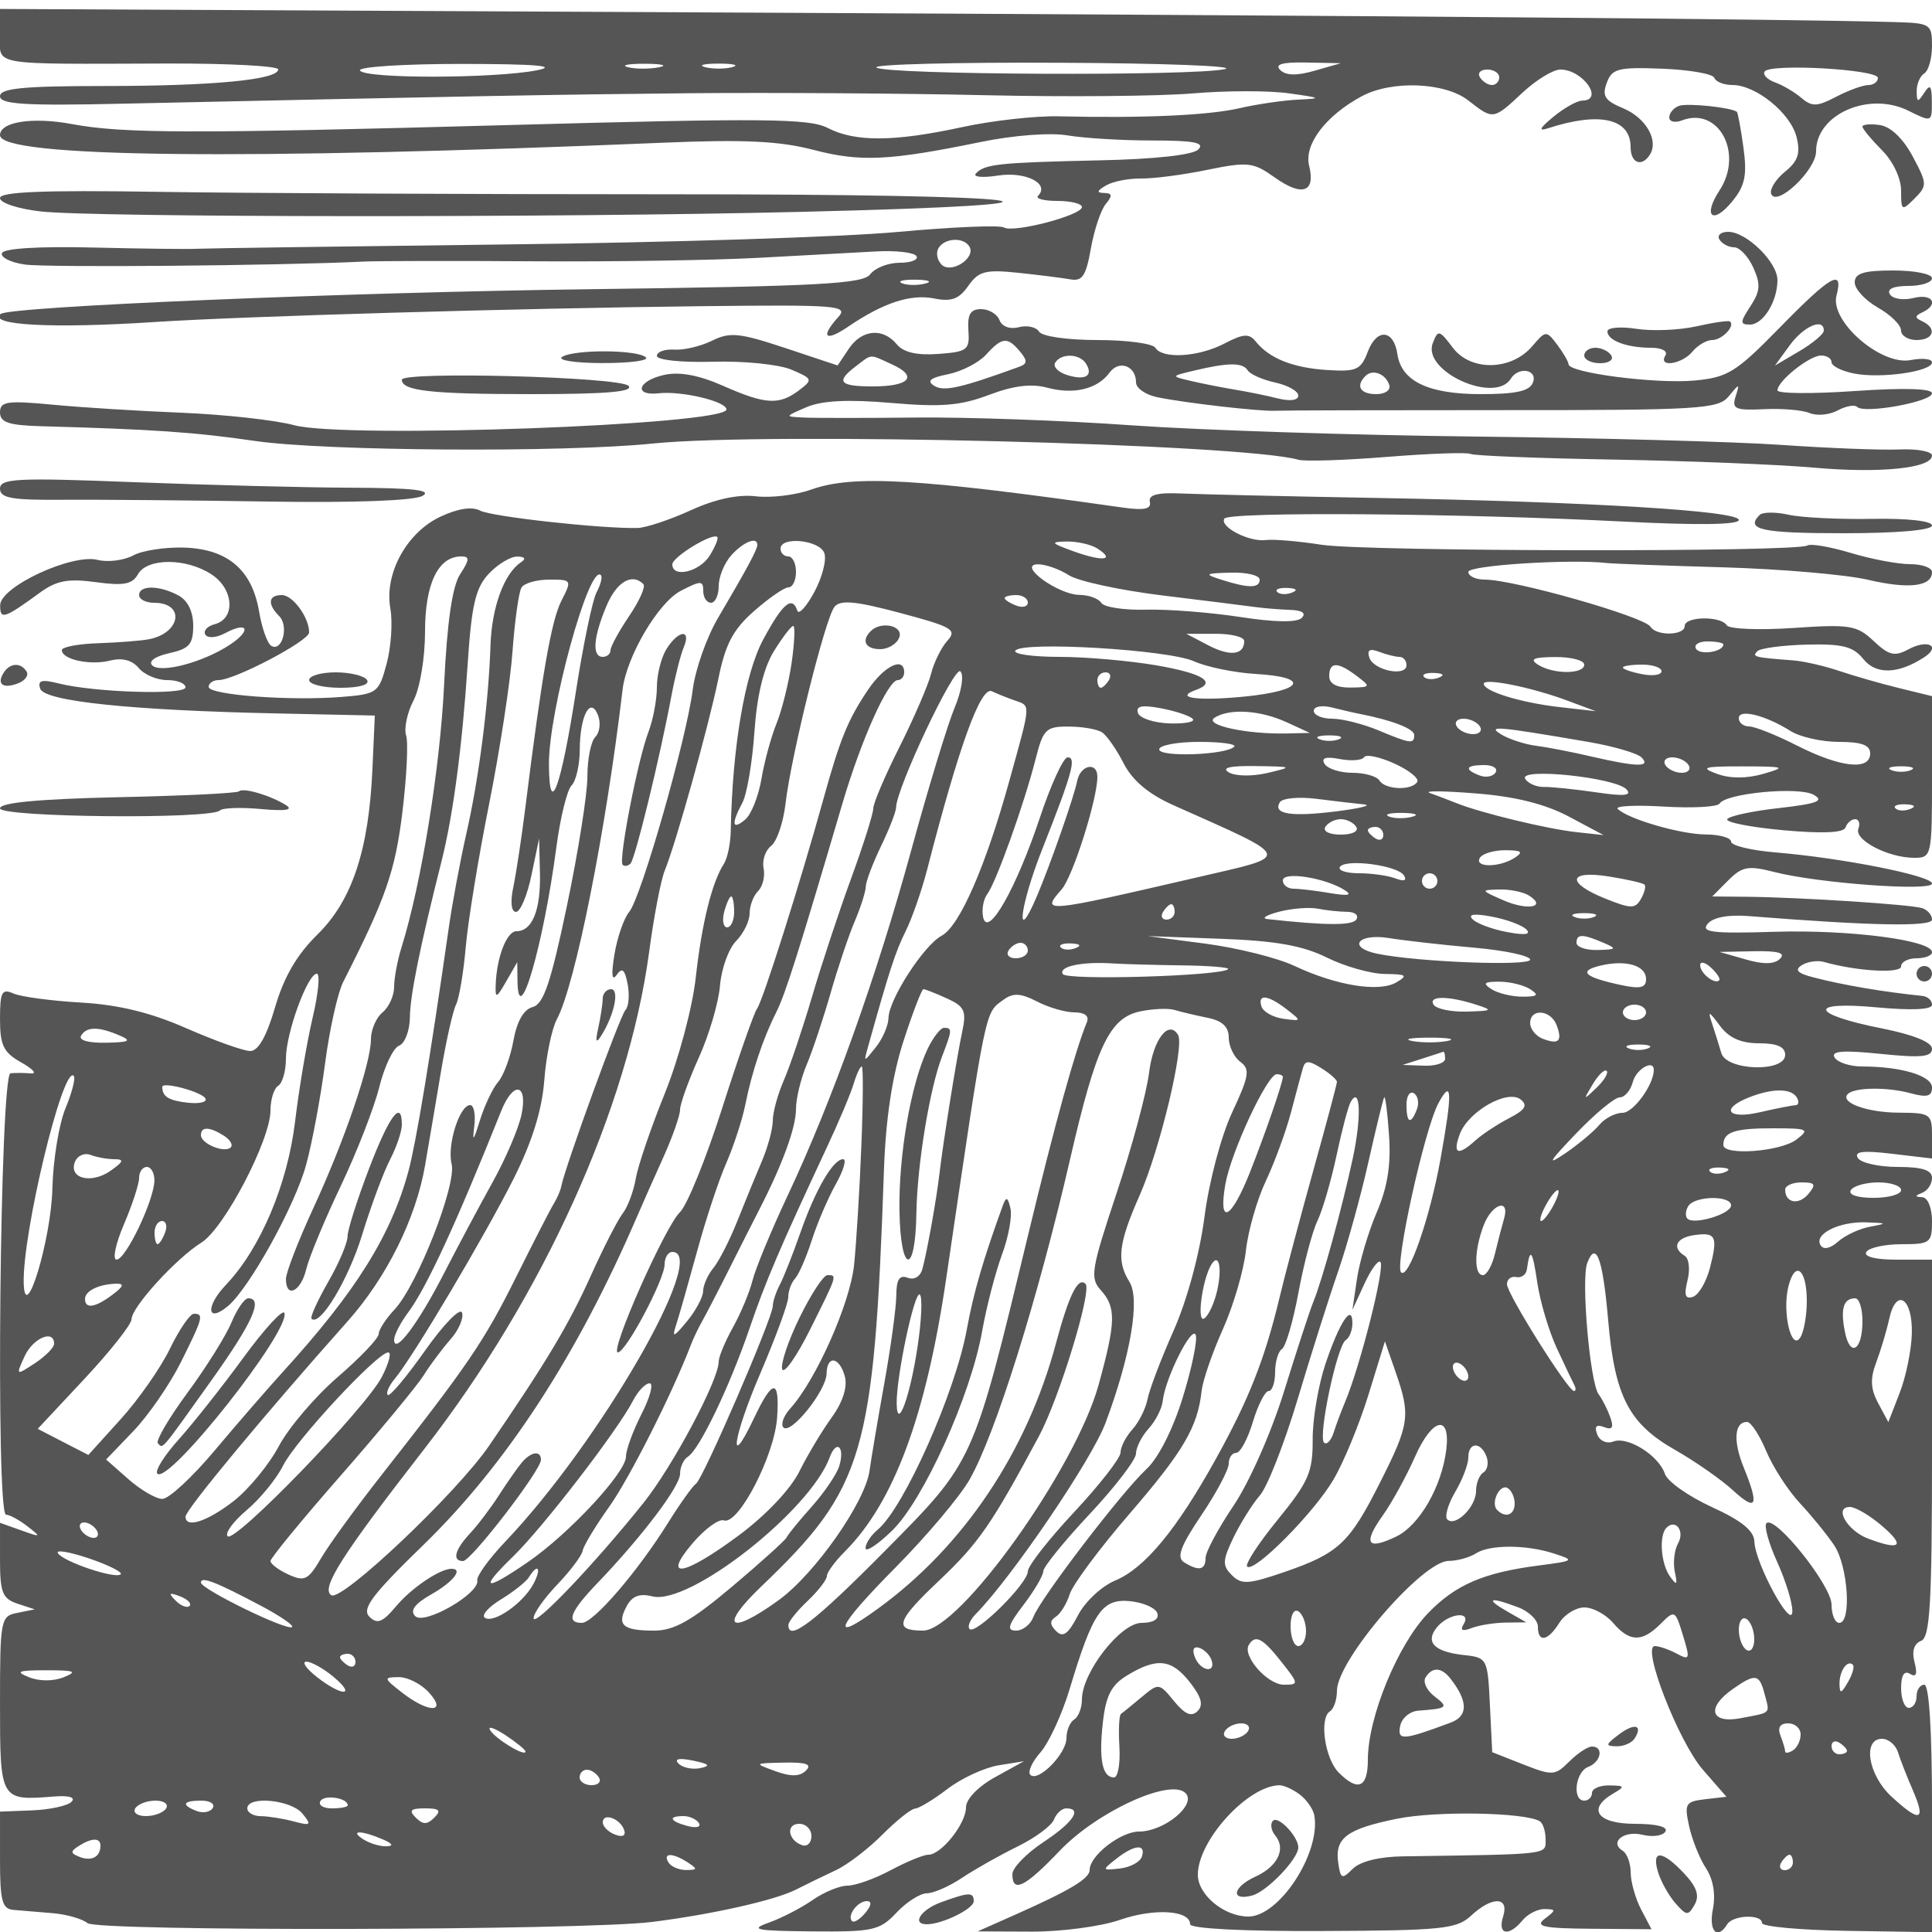<svg xmlns="http://www.w3.org/2000/svg" version="1.0" width="250" height="250" viewBox="0 0 250 250" preserveAspectRatio="xMidYMid meet">
<g transform="translate(0,250) scale(0.01,-0.01)" fill="#555555" stroke="none">
<path d="M0 24542 c0 -398 -158 -371 2175 -364 784 2 1425 -32 1425 -76 0 -134 -845 -215 -2254 -215 -1046 0 -1346 -30 -1346 -132 0 -105 322 -125 1575 -97 4478 98 5631 119 7375 136 1045 9 2755 -2 3800 -26 1045 -24 2251 -13 2680 23 429 37 991 38 1250 1 419 -58 432 -67 120 -81 -192 -9 -535 -59 -760 -111 -402 -93 -1244 -131 -2340 -105 -302 7 -865 -56 -1250 -140 -882 -191 -1384 -194 -1739 -11 -239 124 -824 129 -4120 38 -4109 -113 -4999 -111 -5663 13 -507 94 -928 29 -928 -144 0 -290 3137 -326 8600 -97 1027 43 1487 21 1925 -93 609 -159 977 -142 2163 101 426 88 901 124 1125 86 213 -36 707 -66 1098 -66 540 0 683 -28 595 -116 -71 -72 -563 -126 -1286 -141 -1298 -29 -1479 -48 -1592 -170 -43 -46 88 -58 291 -26 355 54 670 -107 513 -263 -36 -36 77 -66 251 -66 175 0 317 -36 317 -79 0 -107 -889 -340 -1011 -264 -53 32 -668 6 -1368 -58 -699 -65 -2981 -138 -5071 -162 -2090 -25 -3890 -50 -4000 -56 -110 -7 -716 1 -1346 16 -704 17 -1159 -11 -1179 -73 -19 -55 115 -121 296 -147 280 -41 3296 -15 4379 38 193 9 1183 11 2200 4 1018 -7 2323 13 2900 44 578 31 1265 69 1528 83 262 15 501 -12 531 -60 29 -47 -69 -86 -217 -86 -149 0 -320 -67 -381 -149 -93 -125 -666 -155 -3611 -193 -3147 -40 -7534 -224 -7642 -321 -163 -146 673 -190 1992 -104 1141 75 4707 178 7072 205 1770 20 1911 9 1775 -141 -236 -261 -170 -326 128 -124 456 310 808 425 1112 365 223 -45 322 -9 442 162 133 190 221 214 638 171 265 -28 571 -66 678 -85 160 -30 208 41 271 400 43 239 129 498 193 575 89 107 84 140 -22 142 -100 2 -94 28 24 97 88 52 291 92 450 90 159 -3 546 47 860 112 529 108 595 100 875 -99 354 -252 530 -191 444 153 -69 273 215 648 680 898 388 210 1078 182 1380 -54 323 -253 323 -253 700 100 177 165 397 300 491 300 290 0 571 -397 284 -402 -69 -1 -237 -96 -375 -210 -180 -149 -199 -190 -66 -147 668 217 1066 125 1066 -245 0 -208 146 -264 251 -95 114 185 -55 476 -348 598 -236 98 -275 158 -212 328 68 186 147 206 718 184 353 -14 656 -67 674 -118 19 -51 124 -93 235 -93 303 0 751 -363 829 -672 53 -212 20 -313 -148 -449 -119 -97 -200 -225 -181 -284 63 -187 582 302 582 547 0 479 684 780 1195 525 302 -150 305 -149 303 116 -1 209 -22 234 -98 117 -84 -129 -97 -127 -98 19 -1 93 43 197 98 231 55 34 100 194 100 356 0 282 -19 295 -475 308 -1359 39 -6648 83 -15100 124 l-9425 46 0 -342z m6950 -451 c-545 -108 -2225 -112 -2292 -4 -30 48 564 86 1319 86 956 -1 1251 -26 973 -82z m1574 38 c-125 -24 -305 -23 -400 2 -96 25 6 45 226 44 220 -1 298 -22 174 -46z m951 2 c-96 -25 -254 -25 -350 0 -96 25 -17 46 175 46 193 0 271 -21 175 -46z m6375 -25 c-394 -93 -4415 -75 -4510 21 -40 40 1025 68 2368 61 1343 -6 2307 -43 2142 -82z m1161 -21 c-230 -67 -372 -64 -445 9 -75 75 25 103 339 97 l445 -9 -339 -97z m7289 -93 c0 -51 -56 -92 -125 -93 -69 0 -256 -68 -415 -151 -246 -129 -314 -131 -450 -15 -88 75 -242 166 -341 201 -100 36 -161 99 -135 140 66 108 1466 29 1466 -82z m-4900 8 c0 -55 -42 -100 -94 -100 -52 0 -122 45 -156 100 -34 55 8 100 94 100 86 0 156 -45 156 -100z m-6857 -2189 c91 -147 -234 -360 -359 -235 -58 58 -76 155 -39 215 81 131 322 143 398 20z m-570 -480 c-97 -26 -232 -24 -300 3 -68 28 12 49 177 47 165 -3 220 -25 123 -50z"/>
<path d="M21725 23630 c-69 -26 -125 -93 -125 -149 0 -56 74 -74 164 -39 475 182 801 -425 487 -905 -223 -340 -87 -453 168 -138 162 199 190 336 141 692 -34 244 -72 452 -85 462 -77 58 -644 116 -750 77z"/>
<path d="M24100 23362 c0 -29 113 -165 250 -303 146 -146 250 -365 250 -526 0 -262 9 -267 174 -102 166 166 165 193 -25 547 -123 230 -285 384 -424 404 -124 18 -225 8 -225 -20z"/>
<path d="M0 22437 c0 -63 235 -140 525 -173 695 -78 6682 -82 9815 -6 4176 100 3224 229 -1690 228 -2530 0 -5511 14 -6625 32 -1463 23 -2025 0 -2025 -81z"/>
<path d="M22250 21900 c34 -55 119 -100 190 -100 70 0 182 -118 247 -262 98 -215 91 -306 -36 -500 -136 -208 -137 -238 -7 -238 171 0 356 299 356 576 0 232 -400 624 -637 624 -96 0 -147 -45 -113 -100z"/>
<path d="M24000 21345 c0 -85 135 -231 299 -325 165 -93 300 -226 300 -295 1 -69 91 -125 201 -125 222 0 269 151 75 242 -100 46 -100 70 0 116 221 104 133 248 -114 186 -132 -33 -269 -12 -306 48 -42 68 45 108 239 108 168 0 306 45 306 100 0 55 -225 100 -500 100 -384 0 -500 -36 -500 -155z"/>
<path d="M23027 20758 c-564 -576 -670 -642 -1100 -682 -499 -46 -1625 99 -1630 210 -2 35 -68 149 -147 254 -141 185 -148 185 -322 -19 -270 -318 -796 -329 -1028 -21 -176 233 -192 237 -260 59 -140 -363 805 -791 1010 -459 100 162 351 118 286 -50 -42 -111 -218 -150 -674 -150 -681 0 -1028 167 -1080 518 -47 319 -266 338 -382 33 -90 -238 -146 -263 -525 -239 -446 28 -750 150 -926 369 -85 106 -159 102 -402 -25 -337 -176 -805 -205 -897 -56 -34 55 -371 100 -750 100 -388 0 -718 47 -755 109 -37 60 -155 85 -262 57 -115 -30 -218 8 -250 92 -30 78 -137 142 -238 142 -137 0 -178 -68 -164 -275 18 -254 -12 -277 -390 -305 -276 -20 -450 20 -537 125 -181 219 -455 192 -622 -60 l-143 -214 -679 226 c-591 196 -715 209 -945 95 -146 -72 -366 -125 -490 -116 -124 8 -225 -29 -225 -81 0 -54 315 -87 725 -76 399 12 855 -34 1015 -102 277 -118 281 -129 100 -267 -258 -195 -435 -185 -982 57 -315 139 -564 186 -763 142 -344 -76 -402 -275 -70 -238 297 33 875 -105 875 -209 0 -202 -4931 -382 -5594 -204 -244 66 -896 138 -1450 161 -553 22 -1310 69 -1681 105 -584 55 -675 41 -675 -100 0 -129 111 -167 525 -179 1446 -40 1995 -77 2775 -191 907 -132 3989 -152 5150 -33 1475 151 7637 -4 8350 -210 83 -24 600 -7 1150 37 550 44 1035 61 1079 38 43 -23 876 -56 1850 -73 974 -17 2139 -64 2590 -104 855 -77 1531 -8 1531 156 0 54 -191 89 -425 79 -234 -10 -920 17 -1525 59 -605 42 -2382 90 -3950 108 -1567 17 -3570 83 -4450 145 -880 63 -2140 108 -2800 101 -660 -7 -1312 -7 -1450 0 -249 12 -249 12 38 135 199 85 537 102 1095 54 648 -56 898 -35 1264 104 317 120 549 149 755 93 345 -92 650 -18 807 197 123 167 341 85 341 -128 0 -75 124 -161 275 -192 364 -75 1336 -186 1525 -175 83 5 1404 8 2936 8 2556 -1 2798 14 2933 178 141 172 145 171 89 -4 -50 -159 -3 -179 367 -162 234 12 500 -11 592 -50 92 -39 255 -24 362 34 107 57 221 78 253 45 93 -92 968 67 968 177 0 62 -364 73 -1000 29 -550 -38 -1000 -34 -1000 9 0 120 415 451 565 451 74 0 135 -39 135 -87 0 -49 130 -114 290 -146 346 -69 1010 25 1010 144 0 46 -124 59 -275 30 -383 -76 -1048 501 -961 834 94 358 -71 265 -737 -417z m573 -36 c0 -44 -142 -163 -316 -266 l-316 -186 191 262 c181 248 441 360 441 190z m-10401 -271 c99 -119 96 -159 -13 -198 -756 -275 -972 -323 -1096 -246 -103 64 -55 104 180 151 176 36 397 150 490 253 206 228 278 234 439 40z m-1657 -166 c342 -155 229 -285 -248 -285 -433 0 -484 60 -219 261 215 163 168 161 467 24z m2512 8 c97 -157 -11 -220 -248 -145 -115 37 -183 108 -152 159 78 126 319 118 400 -14z m2091 -85 c32 -51 192 -122 356 -158 165 -36 299 -112 299 -169 0 -61 -106 -76 -262 -37 -144 36 -402 89 -575 117 -172 29 -425 79 -563 112 -249 59 -249 60 50 131 442 106 631 107 695 4z m1832 -189 c22 -67 -52 -119 -169 -119 -207 0 -270 105 -139 235 92 93 259 30 308 -116z"/>
<path d="M21950 20777 c-220 -49 -569 -64 -775 -32 -206 32 -375 17 -375 -33 0 -118 251 -212 564 -212 140 0 221 -44 186 -100 -99 -160 213 -115 350 50 68 83 184 150 256 150 127 0 302 184 229 240 -19 15 -215 -13 -435 -63z"/>
<path d="M7274 20382 c-68 -43 165 -80 518 -80 353 -1 608 32 566 73 -100 101 -928 106 -1084 7z"/>
<path d="M20500 20400 c0 -55 93 -100 206 -100 113 0 178 45 144 100 -34 55 -127 100 -206 100 -79 0 -144 -45 -144 -100z"/>
<path d="M5200 20086 c0 -144 381 -186 1678 -186 973 0 1331 31 1254 108 -115 115 -2932 190 -2932 78z"/>
<path d="M0 18677 c0 -123 152 -150 825 -144 454 3 1643 -7 2642 -23 1107 -18 1888 11 1999 73 133 74 -115 103 -917 106 -604 2 -1875 35 -2824 72 -1504 59 -1725 48 -1725 -84z"/>
<path d="M10493 18664 c-196 -71 -518 -109 -714 -86 -231 27 -527 -37 -843 -182 -267 -122 -576 -225 -686 -228 -467 -11 -1889 146 -2038 225 -104 55 -287 27 -512 -78 -439 -207 -729 -738 -649 -1189 32 -177 10 -499 -48 -715 -101 -377 -123 -392 -579 -429 -674 -54 -1724 25 -1724 130 0 48 59 88 130 88 206 0 1170 507 1170 616 0 195 -211 484 -354 484 -175 0 -189 -117 -33 -273 129 -129 37 -470 -104 -383 -50 31 -121 232 -157 446 -91 534 -403 803 -960 824 -246 9 -547 -36 -668 -101 -121 -65 -328 -91 -460 -58 -333 84 -1259 -346 -1262 -586 -2 -193 49 -177 517 164 213 155 363 183 721 134 360 -49 472 -28 545 102 119 213 625 213 951 -1 290 -189 315 -573 43 -645 -97 -25 -152 -86 -122 -135 31 -50 144 -41 258 20 298 159 343 35 56 -153 -346 -227 -894 -372 -1002 -264 -52 52 40 117 221 157 259 57 310 115 310 356 0 183 -71 327 -193 392 -246 132 -507 134 -507 4 0 -55 87 -100 194 -100 404 0 348 -391 -68 -472 -97 -19 -390 -42 -651 -51 -261 -8 -475 -49 -475 -89 0 -122 365 -201 624 -136 157 40 286 6 371 -96 71 -86 236 -156 367 -156 131 0 238 -42 238 -94 0 -102 -1173 -67 -1639 50 -222 56 -277 41 -241 -67 54 -164 1180 -281 3080 -321 l1250 -27 -31 -695 c-47 -1050 -264 -1700 -713 -2140 -265 -260 -433 -549 -547 -941 -109 -374 -217 -565 -320 -565 -86 0 -456 132 -824 293 -466 205 -880 306 -1367 334 -384 22 -777 75 -873 117 -151 67 -175 21 -175 -330 0 -341 45 -433 275 -562 151 -85 208 -149 125 -142 -82 8 -201 8 -264 2 -136 -14 -194 -5712 -58 -5712 46 0 171 -68 278 -151 182 -141 176 -144 -81 -52 l-275 98 0 -486 c0 -415 33 -496 225 -560 l225 -74 -225 -45 c-217 -42 -225 -82 -225 -1175 0 -1252 3 -1257 693 -1202 202 16 290 -10 231 -69 -51 -51 -280 -101 -509 -110 l-415 -16 0 -629 c0 -527 28 -631 175 -643 96 -8 323 -27 504 -42 182 -15 385 -73 453 -129 131 -109 6411 -96 7304 15 768 96 1592 280 1864 419 138 70 371 183 518 252 148 69 418 276 600 459 183 184 373 335 423 337 49 2 239 116 420 255 181 138 478 275 659 305 l330 53 -375 -207 c-220 -122 -375 -283 -375 -390 0 -211 -320 -613 -487 -613 -63 0 -282 -90 -487 -200 -205 -110 -457 -200 -559 -200 -102 0 -306 -84 -452 -186 -146 -102 -400 -233 -565 -292 -256 -91 -175 -107 558 -114 790 -7 875 12 1092 242 129 138 306 250 392 251 87 0 293 90 458 201 165 110 487 292 716 404 229 112 441 269 472 349 31 80 102 145 159 145 213 0 90 -182 -297 -438 -220 -146 -400 -332 -400 -413 0 -250 162 -170 611 301 484 508 1436 945 1630 747 146 -149 -276 -497 -602 -497 -238 0 -639 -312 -639 -496 0 -112 -248 -261 -950 -574 l-500 -222 700 -3 c385 -1 900 67 1144 153 442 153 906 124 906 -57 0 -57 690 -93 1715 -88 1541 6 1735 26 1919 197 274 256 499 250 416 -10 -75 -235 72 -265 250 -50 68 83 198 149 287 147 150 -3 150 -13 2 -126 -132 -100 -20 -124 610 -129 l771 -6 -135 257 c-73 141 -134 356 -134 476 -1 121 -47 247 -103 282 -179 111 16 267 257 207 128 -32 261 -14 295 42 38 61 -115 100 -394 100 -487 0 -624 192 -281 392 156 91 151 102 -50 105 -124 2 -225 -42 -225 -97 0 -55 -45 -100 -100 -100 -159 0 -116 372 50 436 168 64 205 264 50 264 -55 0 -187 -87 -294 -194 -184 -184 -216 -186 -596 -37 l-401 158 -30 611 c-28 598 -36 613 -329 645 -393 42 -515 168 -354 363 150 180 452 213 343 37 -49 -80 -16 -96 103 -50 96 37 294 69 441 71 l267 3 -250 143 c-292 167 -223 192 143 52 142 -53 257 -166 257 -250 0 -212 128 -190 277 48 68 110 215 200 325 200 110 0 277 -90 371 -200 214 -249 374 -253 614 -13 183 183 190 180 290 -148 95 -309 89 -328 -80 -237 -101 54 -229 98 -284 98 -175 0 306 -1236 622 -1600 l305 -350 -277 -32 c-254 -30 -270 -58 -206 -349 38 -174 136 -419 218 -544 94 -143 127 -339 90 -526 -58 -287 56 -408 185 -199 75 121 450 134 450 16 0 -46 495 -91 1100 -101 l1100 -17 0 1601 c0 1001 -37 1601 -100 1601 -55 0 -100 -67 -100 -150 0 -82 -45 -150 -100 -150 -55 0 -100 115 -100 256 0 168 40 231 116 184 80 -49 97 -2 58 150 -38 143 -7 242 84 277 117 45 142 477 142 2494 l0 2439 -456 0 c-278 0 -432 39 -394 100 34 55 239 100 456 100 371 0 394 17 394 300 0 169 -55 303 -125 308 -100 6 -100 18 0 58 69 28 125 114 125 192 0 101 -128 142 -444 142 -244 0 -476 52 -516 116 -52 85 67 99 444 54 l516 -61 0 296 c0 280 -21 295 -425 297 -415 1 -774 132 -664 242 87 87 512 92 814 9 210 -57 275 -40 275 74 0 153 -398 273 -907 273 -154 0 -313 52 -353 115 -52 86 103 98 595 48 524 -54 665 -40 665 66 0 85 -237 181 -651 264 -926 184 -967 356 -65 272 458 -42 716 -30 716 34 0 56 -56 107 -125 114 -507 52 -1020 139 -1410 240 -207 53 -247 96 -150 158 74 46 203 65 285 42 423 -121 1000 -154 1000 -58 0 58 90 105 200 105 110 0 200 36 200 79 0 155 -1064 293 -2032 264 -809 -25 -963 -7 -871 103 69 84 266 121 532 100 1587 -126 2371 -141 2371 -45 0 58 -56 124 -125 147 -140 48 -1582 141 -2272 148 l-447 4 207 208 c181 181 258 195 598 108 565 -145 2039 -253 2039 -149 0 101 -1161 331 -2025 403 -316 26 -575 89 -575 139 0 50 -146 92 -325 93 -326 1 -1010 200 -1142 331 -38 39 231 52 599 30 369 -22 692 -5 719 39 83 134 1023 223 1217 114 142 -80 49 -115 -446 -172 -345 -38 -647 -103 -672 -144 -25 -40 302 -104 725 -143 515 -46 783 -34 806 37 20 58 76 106 124 106 49 0 68 -56 42 -125 -55 -145 388 -375 723 -375 225 0 230 21 230 1046 l0 1046 -425 104 c-234 57 -582 157 -775 222 -192 65 -462 127 -600 137 -500 38 -532 46 -461 118 40 40 329 78 642 86 460 11 600 -24 730 -187 164 -204 451 -196 786 22 225 145 50 238 -198 106 -184 -99 -255 -82 -455 106 -217 204 -307 218 -1041 168 -442 -30 -828 -14 -859 35 -76 124 -544 116 -544 -9 0 -125 -368 -133 -444 -9 -81 130 -1765 609 -2143 609 -117 0 -213 45 -213 100 0 85 1321 169 1800 114 83 -9 758 -34 1500 -55 743 -22 1584 -94 1871 -161 528 -124 829 -88 829 99 0 57 -128 103 -284 103 -156 0 -502 65 -767 145 -266 80 -519 124 -563 96 -141 -87 -5717 -79 -6286 10 -302 47 -627 74 -721 61 -214 -29 -601 171 -536 277 58 93 3067 70 5182 -39 946 -48 1475 -41 1475 22 0 118 -1910 234 -4700 285 -1127 20 -2252 46 -2500 57 -322 15 -442 -16 -421 -107 21 -94 -73 -114 -350 -75 -2662 379 -3491 426 -4036 232z m-1310 -854 c-132 -211 -483 -293 -483 -113 0 96 521 414 582 354 17 -17 -27 -126 -99 -241z m617 139 c0 -60 -139 -317 -511 -949 -145 -247 -292 -663 -325 -924 -81 -642 -667 -2689 -822 -2876 -69 -82 -155 -330 -191 -550 -43 -261 -33 -353 28 -266 71 102 106 73 143 -120 26 -139 14 -290 -29 -334 -69 -72 -784 -2037 -830 -2280 -10 -55 -54 -156 -96 -224 -43 -68 -262 -496 -488 -950 -413 -830 -617 -1131 -1735 -2554 -334 -425 -690 -914 -791 -1088 -164 -279 -212 -303 -419 -209 -129 59 -234 138 -234 175 0 38 410 537 911 1109 502 573 982 1154 1069 1291 86 138 243 348 349 468 106 120 173 275 150 346 -24 70 -239 -151 -479 -491 -240 -341 -457 -599 -483 -574 -25 26 17 121 94 213 236 283 1166 1850 1537 2589 238 475 365 884 395 1268 23 312 97 668 163 792 238 445 633 2427 850 4264 51 431 462 1129 754 1280 259 134 290 134 290 -2 0 -84 45 -153 100 -153 55 0 100 98 100 217 0 120 74 300 165 400 157 173 335 243 335 132z m866 -104 c33 -86 -25 -312 -127 -503 -103 -191 -203 -301 -221 -245 -67 200 -189 97 -442 -372 -238 -443 -400 -1394 -420 -2475 -3 -165 -43 -358 -89 -428 -155 -240 -286 -770 -364 -1472 -44 -393 -220 -1051 -401 -1500 -178 -440 -347 -935 -375 -1100 -28 -165 -104 -367 -168 -450 -64 -82 -249 -442 -410 -800 -289 -641 -573 -1116 -1319 -2206 -417 -611 -1906 -2021 -2043 -1936 -139 86 131 512 1203 1892 1537 1978 2638 4412 2910 6433 61 459 152 931 201 1050 144 351 569 1870 695 2487 91 447 191 636 464 875 191 168 390 305 443 305 54 0 97 90 97 200 0 110 -45 200 -100 200 -55 0 -100 45 -100 100 0 163 501 114 566 -55z m3531 59 c241 -153 78 -175 -297 -41 -303 109 -317 126 -100 130 138 2 316 -38 397 -89z m-8242 -333 c-102 -155 -169 -613 -208 -1425 -51 -1078 -295 -2585 -551 -3403 -53 -169 -96 -400 -96 -513 0 -113 -67 -262 -150 -330 -82 -68 -150 -224 -150 -346 0 -313 -340 -1310 -750 -2197 -192 -417 -350 -825 -350 -907 0 -257 193 -164 262 125 36 151 236 635 446 1075 209 440 434 1018 500 1284 66 265 181 507 256 535 75 29 138 194 140 367 3 285 130 912 408 2014 151 598 269 1487 339 2550 51 773 102 992 273 1175 116 124 282 224 368 223 101 -1 118 -28 48 -75 -217 -144 -377 -582 -393 -1073 -25 -752 -150 -1724 -313 -2440 -80 -352 -185 -915 -232 -1250 -233 -1630 -418 -2747 -515 -3108 -225 -835 -679 -1563 -1625 -2602 -200 -220 -600 -681 -888 -1024 -288 -343 -591 -623 -674 -622 -82 1 -280 116 -439 256 l-288 254 353 368 c194 202 470 603 614 890 287 576 301 628 169 628 -50 0 -189 -203 -309 -450 -120 -248 -407 -659 -638 -914 l-419 -463 -328 169 -327 169 606 648 c333 357 607 703 608 770 2 158 577 788 904 992 295 183 894 1329 894 1710 0 142 45 285 100 319 55 34 100 193 100 354 0 329 280 1096 400 1096 44 0 19 -259 -56 -575 -74 -316 -175 -915 -225 -1332 -97 -816 -449 -1649 -894 -2117 -268 -282 -250 -504 23 -278 276 229 870 1302 1014 1832 78 286 188 877 245 1314 57 436 163 909 234 1050 549 1080 671 1427 765 2189 56 458 79 908 49 1000 -29 92 14 296 96 453 84 162 149 552 149 893 0 618 170 971 468 971 112 0 109 -42 -13 -229z m7874 -13 c121 -79 671 -197 1221 -264 550 -67 1090 -135 1200 -150 110 -15 310 -31 445 -36 156 -5 210 -43 149 -104 -61 -61 -349 -57 -795 12 -384 59 -932 102 -1217 95 -285 -8 -547 32 -581 88 -35 55 -161 102 -282 103 -280 3 -812 392 -540 396 98 1 278 -62 400 -140z m-6110 -224 c-53 -101 -173 -679 -267 -1284 -194 -1248 -344 -1654 -349 -944 -5 689 520 2604 672 2452 23 -22 -2 -123 -56 -224z m8581 166 c0 -114 -143 -114 -500 0 -223 71 -210 81 125 90 206 6 375 -35 375 -90z m-9036 -275 c-130 -256 -250 -944 -466 -2675 -48 -385 -118 -846 -155 -1025 -42 -198 -28 -325 34 -325 56 0 146 214 200 475 l99 475 11 -450 c11 -477 -100 -750 -304 -750 -127 0 -258 -341 -269 -700 -6 -174 11 -168 136 50 l143 250 3 -242 c10 -662 336 460 504 1733 50 379 138 737 196 795 57 57 105 264 106 459 1 445 139 703 237 447 37 -97 21 -222 -36 -279 -57 -57 -102 -285 -102 -508 1 -223 -118 -975 -264 -1672 -209 -998 -303 -1277 -444 -1314 -116 -30 -204 -184 -249 -433 -38 -212 -127 -453 -198 -536 -71 -82 -177 -307 -237 -500 -82 -267 -99 -285 -72 -75 19 151 -5 275 -53 275 -138 0 -301 -518 -240 -762 67 -265 -445 -1570 -738 -1882 -113 -120 -206 -264 -206 -318 0 -55 -239 -306 -530 -557 -292 -252 -634 -654 -762 -894 -128 -241 -392 -561 -586 -712 -342 -265 -623 -356 -621 -200 1 90 1025 1324 2095 2525 505 566 885 1330 1004 2018 50 292 145 847 209 1232 65 385 151 768 192 850 41 83 98 420 126 750 29 330 165 1163 303 1850 137 688 274 1575 302 1972 29 397 81 768 116 825 35 57 197 103 360 103 292 0 294 -5 156 -275z m1061 217 c32 -32 -51 -218 -184 -414 -132 -196 -241 -395 -241 -442 0 -47 -45 -86 -100 -86 -141 0 -124 249 45 653 132 317 332 437 480 289z m8394 -110 c-72 -29 -159 -26 -192 8 -33 33 26 56 131 52 117 -5 141 -28 61 -60z m-4460 -623 c-79 -88 -173 -278 -210 -424 -36 -146 -220 -571 -407 -945 -188 -373 -342 -734 -342 -801 0 -67 -129 -475 -286 -905 -158 -431 -386 -1121 -507 -1534 -122 -412 -285 -898 -364 -1078 -79 -181 -143 -416 -143 -522 0 -106 -63 -341 -140 -522 -77 -180 -220 -530 -319 -778 -98 -247 -238 -521 -310 -608 -72 -87 -132 -222 -133 -300 -1 -78 -96 -254 -210 -392 -170 -206 -195 -214 -141 -50 37 110 158 538 271 950 112 413 283 930 380 1150 96 220 206 558 245 750 84 424 231 864 401 1200 117 232 287 767 856 2700 244 828 590 1600 718 1600 45 0 82 45 82 100 0 210 -259 85 -468 -226 -261 -388 -361 -633 -580 -1424 -302 -1089 -780 -2598 -855 -2700 -40 -55 -243 -634 -451 -1286 -208 -652 -454 -1260 -548 -1350 -194 -187 -914 -1814 -803 -1814 104 0 605 944 605 1139 0 88 45 161 100 161 483 0 -939 -2465 -2163 -3750 -209 -220 -372 -445 -361 -500 33 -169 -684 -582 -803 -463 -72 72 -8 159 211 284 280 159 414 329 259 329 -151 0 -516 -246 -715 -482 -179 -213 -247 -239 -348 -138 -102 102 34 283 702 932 1070 1040 1985 2447 2758 4238 71 165 226 515 345 778 118 262 215 538 215 613 0 74 109 377 242 672 134 295 257 716 275 935 18 219 112 477 208 575 96 97 175 258 175 357 0 99 49 229 109 289 61 61 93 193 72 295 -21 102 23 233 97 290 74 56 159 304 187 550 74 628 515 2402 634 2545 77 92 274 73 851 -81 675 -180 737 -217 609 -359z m1041 494 c0 -53 -68 -71 -150 -39 -82 31 -150 75 -150 97 0 21 68 39 150 39 82 0 150 -44 150 -97z m-3056 -778 c-38 -261 -126 -615 -195 -785 -70 -171 -158 -494 -196 -719 -38 -225 -133 -463 -211 -527 -169 -141 -182 -57 -36 218 59 109 129 521 156 916 33 475 119 829 252 1045 111 180 224 327 250 327 27 0 17 -214 -20 -475z m5856 281 c0 -182 -182 -204 -465 -56 l-285 149 375 0 c206 1 375 -41 375 -93z m-650 -263 c165 -74 525 -148 800 -164 710 -41 620 -217 -150 -293 -606 -59 -913 -17 -625 86 276 99 93 213 -508 318 -348 60 -914 110 -1256 110 -343 0 -601 36 -573 80 78 126 1980 14 2312 -137z m6850 218 c0 -95 -299 -143 -353 -57 -32 53 34 96 147 96 113 0 206 -18 206 -39z m-4192 -161 c51 0 92 -48 92 -107 0 -155 -426 -69 -481 98 -32 99 5 121 126 75 94 -36 213 -66 263 -66z m2392 -100 c0 -127 -403 -127 -600 0 -112 72 -54 97 225 98 206 1 375 -43 375 -98z m-8149 -562 c-89 -213 -341 -1040 -559 -1838 -447 -1632 -1027 -3254 -1600 -4471 -212 -451 -417 -946 -455 -1100 -39 -153 -153 -427 -254 -607 -100 -180 -183 -379 -183 -440 0 -240 -597 -1360 -977 -1834 -634 -791 -1414 -1608 -1418 -1488 -3 61 135 256 305 435 171 179 320 377 330 440 11 63 165 318 341 565 265 372 816 1464 1060 2100 32 83 96 218 143 300 47 83 199 375 337 650 138 275 320 635 405 800 300 584 474 1060 474 1300 0 134 62 391 138 572 76 180 215 598 310 928 94 330 235 748 312 928 77 181 142 384 143 450 2 67 91 302 197 522 106 220 194 445 195 500 3 249 755 1840 832 1763 49 -49 16 -256 -76 -475z m5205 415 c186 -140 182 -147 -81 -150 -179 -2 -275 49 -275 147 0 189 109 190 356 3z m3944 61 c0 -48 -112 -65 -250 -38 -137 26 -250 65 -250 86 0 21 113 38 250 38 138 0 250 -39 250 -86z m-7150 -114 c-34 -55 -82 -100 -106 -100 -24 0 -44 45 -44 100 0 55 48 100 106 100 58 0 78 -45 44 -100z m4269 32 c-72 -29 -159 -26 -192 8 -33 33 26 56 131 52 117 -5 141 -28 61 -60z m1652 -294 l379 -141 -476 54 c-500 58 -974 204 -974 301 0 79 614 -44 1071 -214z m-7146 0 c216 -76 220 -17 -63 -1038 -308 -1113 -645 -1884 -877 -2008 -231 -124 -684 -824 -688 -1065 -2 -97 -75 -267 -163 -377 -159 -200 -159 -200 -103 0 273 979 357 1239 488 1500 82 165 208 525 279 800 412 1601 693 2374 837 2305 63 -30 194 -83 290 -117z m2306 -237 c44 -40 -87 -68 -292 -62 -205 6 -391 67 -414 135 -30 90 50 107 292 62 183 -34 369 -95 414 -135z m2175 59 c412 -81 694 -191 694 -271 0 -120 -47 -114 -465 61 -198 82 -466 150 -597 150 -131 0 -238 46 -238 102 0 56 103 76 231 44 127 -32 296 -71 375 -86z m-956 -106 l300 -138 -300 -7 c-519 -12 -1080 110 -933 204 194 123 590 98 933 -59z m6521 -114 c122 -77 404 -140 625 -140 292 0 404 -41 404 -150 0 -224 -382 -183 -942 100 -271 138 -552 250 -625 250 -73 0 -133 48 -133 107 0 124 344 39 671 -167z m-4021 60 c34 -55 -6 -100 -88 -100 -83 0 -178 45 -212 100 -34 55 6 100 88 100 83 0 178 -45 212 -100z m-4889 -77 c61 -40 187 -221 279 -401 114 -222 322 -397 639 -539 1573 -702 1554 -648 321 -934 -2013 -466 -2034 -468 -1762 -157 145 165 462 1166 462 1457 0 199 -220 154 -261 -54 -42 -208 -348 -1085 -523 -1495 -283 -664 -222 -129 70 610 391 989 446 1190 329 1190 -54 0 -215 -349 -357 -775 -309 -925 -676 -1571 -736 -1295 -21 99 3 234 53 300 113 147 478 1167 625 1745 99 390 134 425 429 423 176 0 371 -34 432 -75z m6284 -122 c328 -56 641 -147 695 -201 129 -129 -56 -126 -640 9 -247 58 -571 121 -720 140 -148 19 -350 85 -450 145 -197 120 -63 109 1115 -93z m-3220 33 c-69 -28 -181 -28 -250 0 -69 28 -12 50 125 50 138 0 194 -22 125 -50z m-1355 -97 c-107 -107 -970 -138 -970 -34 0 53 232 97 517 97 284 0 488 -28 453 -63z m2369 -455 c-71 -115 -415 -102 -489 18 -34 55 -191 100 -350 100 -159 0 -320 52 -359 114 -49 80 12 99 197 64 147 -28 288 -17 313 24 26 41 202 4 392 -82 190 -86 323 -193 296 -238z m3511 218 c34 -55 -6 -100 -88 -100 -83 0 -178 45 -212 100 -34 55 6 100 88 100 83 0 178 -45 212 -100z m-5448 -102 c-193 -46 -416 -43 -500 7 -102 60 11 87 348 82 482 -7 487 -10 152 -89z m2951 6 c-33 -52 -125 -70 -206 -39 -207 79 -183 135 59 135 113 0 179 -43 147 -96z m3463 -18 c-215 -62 -429 -62 -600 1 -223 82 -170 97 334 96 550 -1 572 -9 266 -97z m1909 48 c-69 -28 -181 -28 -250 0 -69 28 -12 50 125 50 138 0 194 -22 125 -50z m-3679 -248 c76 -82 -28 -93 -396 -38 -275 40 -578 71 -673 69 -95 -2 -204 45 -241 105 -91 149 1167 18 1310 -136z m-746 -352 l450 -240 -350 38 c-379 41 -1227 246 -1550 374 -110 44 -267 104 -350 133 -82 30 188 27 600 -6 509 -40 894 -137 1200 -299z m-2650 157 c110 -11 -47 -50 -350 -89 -595 -75 -834 -37 -739 117 34 53 247 73 475 44 228 -29 504 -61 614 -72z m7069 -59 c-72 -29 -159 -26 -192 8 -33 33 26 56 131 52 117 -5 141 -28 61 -60z m-6446 -101 c-97 -26 -232 -24 -300 3 -68 28 12 49 177 47 165 -3 220 -25 123 -50z m-723 -131 c35 -57 -51 -100 -200 -100 -149 0 -235 43 -200 100 34 55 124 100 200 100 76 0 166 -45 200 -100z m350 -106 c0 -58 -45 -78 -100 -44 -55 34 -100 82 -100 106 0 24 45 44 100 44 55 0 100 -48 100 -106z m1700 -294 c-198 -128 -529 -128 -450 0 34 55 183 99 331 98 210 -1 236 -22 119 -98z m-1433 -228 c42 -67 2 -81 -109 -39 -96 37 -308 67 -472 67 -164 0 -275 36 -248 81 69 111 749 22 829 -109z m-767 -190 c104 -66 47 -78 -187 -39 -186 32 -400 57 -475 57 -76 0 -138 49 -138 108 0 120 548 34 800 -126z m1200 118 c0 -55 -45 -100 -100 -100 -55 0 -100 45 -100 100 0 55 45 100 100 100 55 0 100 -45 100 -100z m2680 -47 c21 -21 0 -104 -46 -185 -74 -130 -129 -129 -459 3 -513 206 -486 372 46 287 232 -37 439 -84 459 -105z m-1494 -142 c237 -151 -24 -197 -336 -59 -292 128 -294 132 -50 138 138 4 311 -32 386 -79z m-10286 -211 c0 -110 -41 -200 -91 -200 -49 0 -67 90 -38 200 29 110 70 200 91 200 21 0 38 -90 38 -200z m5700 0 c0 -55 -48 -100 -106 -100 -58 0 -78 45 -44 100 34 55 82 100 106 100 24 0 44 -45 44 -100z m2231 1 c99 0 154 -44 121 -98 -50 -81 -388 -80 -1152 4 -82 9 -15 52 150 95 165 43 390 61 500 40 110 -22 281 -40 381 -41z m2319 -227 c67 -67 -16 -79 -247 -35 -191 35 -392 110 -447 165 -66 66 16 78 247 35 191 -36 392 -110 447 -165z m875 160 c-69 -28 -181 -28 -250 0 -69 28 -12 50 125 50 138 0 194 -22 125 -50z m-3455 -525 c231 -115 569 -210 750 -212 282 -3 303 -19 147 -110 -224 -130 -777 -40 -1317 214 -220 104 -737 233 -1150 288 l-750 98 950 -35 c709 -26 1057 -88 1370 -243z m1905 128 c399 -35 725 -105 725 -155 0 -87 -1455 -31 -1975 76 -397 81 -258 269 150 203 206 -33 701 -89 1100 -124z m1675 63 c177 -76 169 -87 -75 -93 -151 -4 -275 38 -275 93 0 117 77 117 350 0z m-7450 -100 c0 -55 -70 -100 -156 -100 -86 0 -128 45 -94 100 34 55 104 100 156 100 52 0 94 -45 94 -100z m619 32 c-72 -29 -159 -26 -192 8 -33 33 26 56 131 52 117 -5 141 -28 61 -60z m9115 -138 c-73 -73 -215 -76 -445 -9 l-339 97 445 9 c314 6 414 -22 339 -97z m-7742 -86 c353 -4 623 -26 600 -49 -92 -89 -2087 -148 -2139 -64 -61 99 250 165 647 138 138 -9 539 -20 892 -25z m6008 -178 c0 -112 -75 -130 -325 -76 -471 101 -557 179 -274 249 335 82 599 6 599 -173z m947 -15 c-57 -59 -247 91 -247 195 0 54 63 40 140 -31 77 -71 125 -145 107 -164z m-2447 -115 c119 -77 98 -97 -100 -97 -137 0 -317 44 -400 97 -119 77 -98 97 100 97 138 0 318 -44 400 -97z m-7546 -120 c227 -103 254 -162 198 -425 -72 -335 -252 -1460 -297 -1855 -37 -319 -159 -1000 -219 -1220 -27 -99 -106 -147 -191 -114 -106 40 -146 -22 -147 -230 -1 -157 -71 -668 -155 -1136 -84 -467 -170 -976 -191 -1130 -56 -408 -708 -1337 -1176 -1676 -643 -466 -780 -353 -221 181 1328 1270 1455 1701 1583 5375 23 672 106 1221 252 1675 120 371 237 675 259 675 23 0 160 -54 305 -120z m1649 -180 c132 0 194 -48 162 -125 -155 -378 -412 -1307 -766 -2775 -712 -2947 -691 -2900 -1854 -4075 -910 -919 -1249 -1177 -1243 -950 1 41 113 181 250 310 136 130 248 274 248 321 0 47 105 190 233 318 632 632 1049 1754 1310 3526 527 3577 498 3435 745 3615 122 89 221 84 430 -24 150 -78 368 -141 485 -141z m2747 39 c196 -152 195 -154 -42 -122 -133 18 -261 89 -284 158 -55 168 82 153 326 -36z m2450 61 c225 -72 212 -81 -119 -90 -203 -6 -397 35 -431 90 -71 116 189 116 550 0z m-3475 -170 c191 -38 275 -117 275 -256 0 -111 67 -252 149 -313 130 -97 116 -182 -106 -658 -143 -308 -299 -897 -357 -1350 -62 -476 -224 -1075 -399 -1470 -163 -367 -315 -767 -338 -889 -24 -122 -112 -298 -196 -391 -84 -93 -153 -227 -153 -298 0 -71 -270 -418 -600 -771 -330 -353 -600 -698 -600 -768 0 -156 -675 -824 -753 -746 -31 31 4 118 78 193 466 472 1503 1999 1680 2473 325 868 450 1602 311 1825 -171 274 -144 500 133 1126 261 591 582 1932 495 2072 -123 200 -322 -60 -375 -490 -32 -258 -220 -958 -419 -1555 -330 -990 -348 -1101 -206 -1258 201 -222 196 -414 -29 -1229 -301 -1086 -1796 -3177 -2271 -3177 -385 0 -345 125 207 646 514 487 680 726 1293 1870 263 489 689 1884 603 1970 -96 97 -214 -140 -382 -766 -377 -1409 -1197 -2632 -2306 -3437 -634 -461 -538 -240 234 539 397 401 824 908 951 1128 333 579 886 2341 1303 4150 336 1460 510 1828 904 1912 164 35 367 44 449 19 82 -25 274 -70 425 -101z m5675 70 c0 -55 -67 -100 -150 -100 -82 0 -150 45 -150 100 0 55 68 100 150 100 83 0 150 -45 150 -100z m-1158 -164 c79 -208 30 -257 -178 -178 -90 35 -164 126 -164 203 0 194 265 175 342 -25z m2620 -236 c234 0 338 -46 338 -150 0 -230 -760 -207 -827 25 -28 96 -80 265 -117 375 -59 176 -47 173 101 -25 116 -156 271 -225 505 -225z m-21212 100 c160 -69 123 -87 -181 -93 -230 -4 -356 33 -319 93 73 118 225 118 500 0z m17175 -71 c-124 -23 -326 -23 -450 0 -124 24 -22 44 225 44 248 0 349 -20 225 -44z m2600 -95 c-69 -28 -181 -28 -250 0 -69 28 -12 50 125 50 138 0 194 -22 125 -50z m-2625 -134 c0 -55 -124 -96 -275 -90 l-275 10 250 80 c138 44 261 85 275 90 14 6 25 -35 25 -90z m-1400 -299 c0 -28 -138 -546 -307 -1151 -168 -605 -366 -1347 -438 -1650 -190 -789 -396 -1312 -821 -2077 -507 -916 -920 -1414 -1301 -1574 -177 -73 -394 -276 -485 -453 -125 -241 -193 -291 -281 -203 -84 84 -85 135 -5 186 61 39 142 171 181 294 38 122 384 588 769 1034 701 812 885 1125 937 1593 15 138 139 497 275 800 136 303 270 760 298 1016 28 256 144 661 257 900 113 239 259 637 325 884 65 248 135 507 155 577 29 103 76 103 239 1 111 -69 202 -149 202 -177z m-6154 -826 c-22 -564 -65 -1257 -94 -1541 -51 -498 -491 -1489 -826 -1860 -87 -96 -126 -207 -88 -246 96 -95 554 477 558 697 5 246 169 218 237 -39 35 -135 -28 -330 -169 -525 -124 -171 -313 -486 -420 -701 -114 -230 -434 -568 -780 -825 -717 -532 -1009 -582 -599 -101 157 183 337 315 401 292 188 -66 657 840 690 1332 34 508 -57 504 -302 -15 -338 -710 -269 -236 85 587 198 463 361 906 361 986 0 79 40 187 88 239 48 52 145 275 216 495 70 220 210 546 310 725 101 179 144 325 96 325 -130 0 -356 -389 -553 -950 -96 -275 -216 -578 -266 -674 -50 -95 -91 -219 -91 -276 0 -149 -903 -2240 -994 -2299 -42 -28 -203 -253 -358 -501 -400 -641 -968 -1300 -1119 -1300 -208 0 -151 146 197 510 582 606 1074 1257 1074 1419 0 88 46 188 102 222 148 92 536 899 792 1646 212 622 395 1049 1004 2353 155 330 311 701 348 825 37 124 84 225 105 225 20 0 18 -461 -5 -1025z m9512 748 c-172 -165 -174 -163 -48 47 73 122 154 199 180 173 27 -26 -33 -125 -132 -220z m742 232 c0 -191 -265 -555 -404 -555 -94 0 -229 -70 -300 -155 -70 -85 -267 -249 -437 -366 -250 -170 -224 -122 137 255 245 256 499 466 563 466 65 0 141 90 170 200 44 167 271 297 271 155z m-20551 -493 c-85 -202 -162 -670 -171 -1040 -16 -661 -355 -1783 -371 -1228 -19 644 507 2825 647 2685 27 -26 -21 -214 -105 -417z m15751 403 c0 -75 -230 -740 -428 -1240 -243 -611 -410 -690 -316 -150 74 420 543 1425 665 1425 43 0 79 -16 79 -35z m-13943 -277 c30 -48 -72 -74 -226 -57 -248 27 -331 79 -331 205 0 72 504 -62 557 -148z m4091 -213 c-38 -179 -206 -572 -375 -875 -168 -302 -454 -839 -636 -1193 -328 -639 -637 -1048 -637 -842 0 59 80 215 178 347 239 319 620 1144 1208 2613 157 392 347 356 262 -50z m11587 72 c-79 -207 -135 -183 -135 59 0 113 43 179 96 147 52 -33 70 -125 39 -206z m304 -651 c-139 -766 -414 -1555 -509 -1460 -86 87 302 1849 482 2186 179 334 185 150 27 -726z m888 534 c-152 -79 -348 -208 -435 -287 -226 -205 -298 -177 -203 80 109 295 617 585 788 450 96 -76 60 -134 -150 -243z m3723 270 c34 -55 25 -101 -19 -102 -45 -2 -250 -42 -456 -90 -414 -96 -521 40 -150 189 305 122 550 124 625 3z m-5745 -789 c-140 -649 -393 -1571 -512 -1861 -45 -110 -214 -628 -376 -1150 -166 -537 -452 -1183 -656 -1485 -198 -294 -361 -598 -361 -675 0 -158 -89 -175 -279 -55 -99 63 -45 208 225 609 195 289 354 589 354 666 0 77 43 140 96 140 53 0 150 180 216 400 66 220 158 400 204 400 46 0 84 110 84 244 0 134 40 269 88 299 49 30 145 359 214 731 69 372 179 789 245 926 66 138 178 520 248 850 70 330 153 643 185 695 125 209 139 -204 25 -734z m309 -701 c-108 -253 -223 -640 -255 -860 l-59 -400 155 337 c85 185 178 313 207 284 64 -64 -259 -1346 -460 -1821 -46 -110 -112 -285 -145 -389 -34 -104 -90 -162 -124 -128 -80 81 169 1257 281 1326 47 29 86 127 86 217 0 268 -166 18 -349 -526 -92 -275 -167 -715 -165 -978 2 -421 -52 -545 -450 -1034 -249 -305 -428 -579 -398 -609 87 -88 859 688 1116 1123 131 222 335 715 453 1097 l214 694 138 -397 c196 -563 181 -672 -198 -1423 -400 -794 -537 -922 -1244 -1166 -464 -159 -553 -164 -677 -39 -125 124 -122 188 22 488 92 189 245 434 341 544 97 110 317 673 490 1250 173 578 408 1320 523 1650 114 330 289 960 388 1400 99 440 192 823 207 850 14 28 43 -193 63 -490 27 -383 -20 -675 -160 -1000z m-14917 994 c81 -51 121 -119 89 -151 -78 -79 -386 47 -386 158 0 114 110 111 297 -7z m20347 -51 c-206 -156 -944 -210 -944 -70 0 168 144 217 636 217 463 0 487 -11 308 -147z m-21764 -253 c130 0 120 -31 -50 -150 -248 -174 -543 -101 -461 114 31 81 122 122 202 92 80 -31 219 -56 309 -56z m518 -275 c-3 -255 -371 -1025 -490 -1025 -55 0 -12 206 96 458 108 252 196 522 196 600 0 78 45 142 100 142 55 0 99 -79 98 -175z m20321 107 c-72 -29 -159 -26 -192 8 -33 33 26 56 131 52 117 -5 141 -28 61 -60z m1082 -281 c-125 -150 -301 -118 -301 55 0 52 96 94 212 94 177 0 192 -25 89 -149z m1199 49 c0 -55 -160 -100 -356 -100 -212 0 -331 40 -294 100 34 55 194 100 356 100 162 0 294 -45 294 -100z m-4500 -200 c-59 -110 -130 -200 -157 -200 -28 0 -2 90 57 200 59 110 130 200 157 200 28 0 2 -90 -57 -200z m2300 2 c0 -111 -480 -256 -565 -171 -30 31 -25 104 11 162 83 134 554 142 554 9z m-2939 -177 c-28 -96 -81 -299 -117 -450 -36 -151 -106 -275 -155 -275 -118 0 -113 323 9 643 108 285 346 359 263 82z m-17325 -175 c-31 -82 -75 -150 -97 -150 -21 0 -39 68 -39 150 0 83 44 150 97 150 53 0 71 -67 39 -150z m22064 77 c-137 -25 -324 -112 -415 -193 -103 -91 -189 -109 -227 -47 -89 144 240 309 592 296 270 -9 275 -15 50 -56z m-2074 -536 c-47 -180 -146 -348 -220 -372 -99 -33 -117 22 -70 212 36 141 20 285 -36 319 -171 105 -111 235 125 268 280 40 307 -17 201 -427z m-1979 -1041 c102 -220 204 -434 226 -475 21 -41 19 -75 -5 -75 -78 0 -868 1259 -868 1382 0 65 54 107 120 93 67 -14 129 31 138 100 40 292 73 249 135 -175 37 -247 151 -630 254 -850z m663 362 c85 -980 267 -1334 866 -1674 261 -149 598 -384 749 -523 306 -281 342 -204 138 298 -139 342 -121 587 44 587 50 0 161 -169 247 -375 86 -206 282 -510 436 -675 154 -165 354 -411 445 -547 179 -269 227 -1003 65 -1003 -55 0 -100 107 -100 237 0 246 -731 1161 -842 1053 -34 -33 28 -258 138 -500 110 -242 199 -530 197 -640 -3 -259 -481 619 -491 900 -4 142 -163 272 -553 450 -300 138 -573 330 -605 428 -80 239 -480 490 -667 419 -85 -33 -176 7 -209 92 -40 103 -12 133 88 95 108 -42 129 -7 80 130 -37 102 -104 234 -149 293 -113 148 -230 1487 -148 1700 114 299 202 58 271 -745z m-5058 396 c-37 -168 -114 -334 -170 -369 -99 -61 -26 496 90 693 98 165 145 -27 80 -324z m7628 -143 c0 -185 -37 -396 -83 -470 -117 -189 -238 327 -155 659 87 345 238 225 238 -189z m-21924 82 c-222 -168 -356 -189 -356 -55 0 103 176 190 400 197 112 3 101 -33 -44 -142z m10418 -668 c-97 -652 -265 -1109 -271 -741 -6 344 229 1454 298 1411 37 -23 25 -325 -27 -670z m12226 327 c0 -387 -163 -479 -229 -130 -57 293 -15 424 135 424 52 0 94 -132 94 -294z m639 -165 c-6 -215 -77 -560 -158 -767 l-146 -376 -132 246 c-98 184 -105 316 -25 526 58 154 134 407 168 562 90 414 306 273 293 -191z m-9435 -827 c-126 -410 -316 -783 -470 -925 -320 -297 -1375 -1677 -1463 -1914 -36 -96 -136 -175 -223 -175 -125 0 -105 70 97 334 140 184 255 380 255 434 0 55 270 388 600 740 330 352 600 705 600 783 0 79 74 225 164 324 90 99 172 260 182 358 31 292 379 987 427 852 24 -69 -52 -434 -169 -811z m-14604 698 c0 -49 -112 -162 -248 -252 -248 -162 -248 -161 -134 89 108 237 382 354 382 163z m4241 -429 c-210 -407 -1902 -2155 -1995 -2062 -39 39 71 190 245 337 174 146 387 407 473 579 164 327 1220 1463 1360 1463 45 0 7 -143 -83 -317z m14059 5 c0 -55 -45 -72 -100 -38 -55 34 -100 107 -100 162 0 55 45 72 100 38 55 -34 100 -107 100 -162z m-10698 -484 c-111 -218 -202 -466 -202 -552 0 -206 -736 -998 -1266 -1363 -568 -390 -642 -364 -195 70 389 378 1354 1632 1552 2016 64 124 160 225 215 225 54 0 7 -178 -104 -396z m10413 -461 c-58 -479 -348 -982 -648 -1126 -377 -181 -434 -92 -174 273 118 166 306 508 418 762 222 501 460 555 404 91z m-7857 -219 c-34 -105 -194 -340 -356 -522 -162 -181 -307 -359 -323 -396 -16 -36 -333 -322 -705 -636 -526 -443 -751 -570 -1009 -570 -407 0 -488 71 -357 314 71 134 167 171 335 129 475 -119 2036 1105 2292 1796 90 244 203 138 123 -115z m8377 129 c31 -81 13 -173 -39 -206 -53 -32 -96 -141 -96 -241 0 -205 -269 -470 -372 -367 -37 37 9 196 102 355 94 158 170 359 170 446 0 201 160 209 235 13z m365 -609 c0 -147 -119 -192 -226 -84 -91 90 34 347 136 284 50 -31 90 -121 90 -200z m4759 -294 c301 -259 231 -317 -189 -158 -269 103 -444 408 -232 408 72 0 262 -112 421 -250z m-23109 -50 c34 -55 17 -100 -38 -100 -55 0 -128 45 -162 100 -34 55 -17 100 38 100 55 0 128 -45 162 -100z m20464 -171 c-48 -87 -67 -252 -42 -368 37 -172 26 -183 -62 -61 -119 166 -145 531 -46 631 119 119 240 -42 150 -202z m-20152 -400 c-65 -66 -745 163 -813 273 -30 48 152 17 404 -68 252 -86 436 -178 409 -205z m18538 271 c284 -91 277 -97 -194 -158 -708 -92 -1071 -248 -1426 -615 -393 -407 -780 -1348 -780 -1899 0 -360 -127 -416 -377 -165 -180 180 -255 705 -113 793 49 31 90 150 90 265 0 396 1103 1678 1445 1681 113 0 273 45 355 98 176 114 645 114 1000 0z m-13197 -395 c-135 -251 -509 -513 -628 -440 -50 31 42 138 206 238 163 99 327 229 364 289 117 189 166 116 58 -87z m-3518 -288 c239 -127 417 -249 395 -270 -57 -58 -1179 489 -1180 575 0 84 191 10 785 -305z m-932 2 c-31 -30 -112 0 -180 69 -98 98 -86 110 56 56 99 -38 154 -94 124 -125z m12523 -94 c25 -77 -53 -125 -204 -125 -272 0 -772 -642 -772 -992 0 -108 -45 -224 -100 -258 -55 -34 -100 -142 -100 -240 0 -204 -367 -576 -468 -476 -36 37 23 168 132 291 109 124 280 495 379 825 298 991 419 1167 780 1131 171 -17 330 -87 353 -156z m1924 -231 c0 -107 -45 -194 -100 -194 -55 0 -100 115 -100 256 0 145 43 229 100 194 55 -34 100 -149 100 -256z m5800 -106 c0 -110 -45 -172 -100 -138 -55 34 -100 152 -100 262 0 110 45 172 100 138 55 -34 100 -152 100 -262z m-6117 -294 c225 -285 226 -294 30 -294 -213 0 -541 374 -453 516 85 137 177 89 423 -222z m-906 25 c60 -180 -147 -142 -216 39 -38 98 -15 143 58 119 65 -22 136 -93 158 -158z m-11077 -25 c0 -58 -45 -78 -100 -44 -55 34 -100 82 -100 106 0 24 45 44 100 44 55 0 100 -48 100 -106z m-286 -191 c307 -256 113 -259 -214 -3 -137 108 -199 197 -136 198 63 1 220 -87 350 -195z m11082 -70 c152 -194 179 -297 100 -375 -79 -78 -165 -41 -305 131 -192 235 -198 235 -418 51 -123 -103 -243 -201 -267 -217 -25 -15 -34 -207 -21 -426 13 -218 -19 -397 -70 -397 -151 0 -198 233 -144 712 39 348 110 485 315 609 384 233 573 213 810 -88z m8516 0 c-87 -150 -106 -155 -109 -25 -3 169 102 320 173 250 23 -24 -5 -125 -64 -225z m-23087 64 c-134 -54 -316 -54 -450 0 -184 74 -142 90 225 90 367 0 409 -16 225 -90z m17947 -22 c226 -291 226 -481 1 -565 -619 -231 -693 -236 -655 -45 19 102 125 191 234 199 379 28 397 43 213 183 -102 77 -155 188 -119 246 87 142 208 135 326 -18z m-13222 -175 c244 -269 -6 -269 -350 0 -238 186 -240 196 -40 198 115 1 290 -88 390 -198z m17284 -21 c69 -261 94 -235 -309 -312 -392 -75 -449 135 -103 377 293 205 344 198 412 -65z m-16034 -744 c0 -72 -385 160 -457 276 -37 60 50 32 195 -62 144 -95 262 -191 262 -214z m9350 265 c-34 -55 -129 -100 -212 -100 -82 0 -122 45 -88 100 34 55 129 100 212 100 82 0 122 -45 88 -100z m7150 -44 c0 -79 -45 -172 -100 -206 -55 -34 -100 -40 -100 -14 0 26 -27 119 -61 206 -40 104 -5 158 100 158 89 0 161 -65 161 -144z m600 -212 c0 -24 -45 -44 -100 -44 -55 0 -100 48 -100 106 0 58 45 78 100 44 55 -34 100 -82 100 -106z m660 -19 c30 -96 118 -321 196 -500 169 -391 86 -412 -282 -71 -301 279 -376 746 -121 746 84 0 178 -79 207 -175z m-15496 -204 c-102 -22 -229 4 -282 57 -63 63 3 77 185 40 210 -43 235 -68 97 -97z m1365 -32 c-79 -79 -194 -81 -395 -8 -281 102 -280 103 111 111 290 6 365 -22 284 -103z m-2679 -89 c34 -55 -8 -100 -94 -100 -86 0 -156 45 -156 100 0 55 42 100 94 100 52 0 122 -45 156 -100z m9074 -225 c89 -69 173 -192 185 -275 76 -489 -458 -1300 -855 -1300 -314 0 -654 281 -654 541 0 444 646 1152 1056 1158 58 0 179 -55 268 -124z m-12324 -136 c0 -21 -93 -39 -206 -39 -113 0 -179 43 -147 96 54 86 353 38 353 -57z m-2350 -39 c-34 -55 -152 -100 -262 -100 -110 0 -172 45 -138 100 34 55 152 100 262 100 110 0 172 -45 138 -100z m603 4 c-33 -52 -125 -70 -206 -39 -207 79 -183 135 59 135 113 0 179 -43 147 -96z m1160 -71 c123 -151 111 -161 -113 -102 -137 37 -329 67 -425 68 -96 0 -175 46 -175 101 0 166 565 112 713 -67z m1707 -53 c-93 -93 -147 -93 -240 0 -93 93 -67 120 120 120 187 0 213 -27 120 -120z m14305 -47 c41 -25 75 -130 75 -235 0 -200 74 -191 -1846 -219 -307 -4 -555 -66 -650 -162 -139 -139 -157 -132 -187 76 -48 323 108 440 762 573 511 103 1651 83 1846 -33z m-11848 -114 c24 -73 -21 -96 -119 -58 -87 33 -158 104 -158 158 0 131 227 49 277 -100z m967 90 c31 -50 -34 -67 -144 -38 -233 61 -263 129 -56 129 79 0 169 -41 200 -91z m1456 -167 c0 -87 -53 -141 -119 -119 -185 62 -216 277 -39 277 87 0 158 -71 158 -158z m-5550 -42 c132 -57 149 -88 50 -91 -82 -3 -217 38 -300 91 -183 118 -25 118 250 0z m-3650 -83 c0 -144 -114 -206 -268 -146 -121 46 -124 72 -15 141 171 109 283 110 283 5z m13476 -142 c-23 -69 -151 -138 -284 -153 -234 -27 -236 -23 -48 125 235 185 388 198 332 28z m-5876 -75 c129 -84 127 -97 -19 -98 -93 -1 -197 43 -231 98 -78 127 54 127 250 0z m14300 0 c0 -55 -48 -100 -106 -100 -58 0 -78 45 -44 100 34 55 82 100 106 100 24 0 44 -45 44 -100z m-12002 -652 c-70 -84 -147 -132 -172 -107 -70 69 71 259 192 259 66 0 59 -57 -20 -152z"/>
<path d="M8624 16601 c-68 -109 -124 -331 -124 -493 0 -162 -49 -422 -108 -576 -138 -357 -392 -1665 -335 -1722 24 -24 70 -17 102 16 60 60 378 1360 530 2174 47 248 118 529 159 625 101 240 -71 222 -224 -24z"/>
<path d="M7799 12075 c-1 -69 -27 -237 -57 -375 -41 -182 -30 -209 39 -100 168 267 238 600 126 600 -59 0 -108 -56 -108 -125z"/>
<path d="M4774 9874 c-152 -398 -277 -791 -277 -874 1 -82 -112 -348 -251 -589 -138 -242 -235 -456 -215 -475 108 -108 477 504 655 1086 113 369 275 806 360 970 85 164 154 368 154 453 0 337 -163 118 -426 -571z"/>
<path d="M2995 7887 c-71 -171 -327 -581 -569 -909 -242 -329 -414 -623 -383 -654 70 -70 19 -130 694 816 533 748 673 1060 475 1060 -48 0 -146 -141 -217 -313z"/>
<path d="M3148 7430 c-273 -374 -650 -850 -837 -1058 -186 -207 -310 -406 -275 -441 146 -146 1722 1846 1644 2079 -18 55 -258 -205 -532 -580z"/>
<path d="M11267 16833 c-125 -124 -68 -233 122 -233 104 0 216 68 247 150 59 153 -234 219 -369 83z"/>
<path d="M6749 6071 c-55 -66 -187 -255 -292 -418 -105 -164 -273 -386 -374 -494 -199 -214 -236 -359 -91 -359 104 0 1008 1174 1008 1310 0 126 -131 106 -251 -39z"/>
<path d="M12002 11425 c-216 -459 -374 -1368 -363 -2091 13 -821 207 -851 219 -34 10 627 172 1616 333 2032 131 338 133 368 25 368 -46 0 -142 -124 -214 -275z"/>
<path d="M12976 9400 c-257 -709 -379 -1129 -465 -1600 -147 -813 -814 -2312 -1154 -2594 -86 -72 -157 -179 -157 -238 0 -59 155 43 344 226 406 394 1017 1747 1165 2581 56 316 172 761 256 989 85 228 134 498 110 600 -35 148 -55 156 -99 36z"/>
<path d="M10348 7954 c-147 -300 -249 -602 -226 -671 23 -68 185 162 360 512 356 713 353 705 225 705 -51 0 -212 -246 -359 -546z"/>
<path d="M16473 1440 c-39 -39 -26 -126 30 -193 141 -171 30 -400 -259 -531 -294 -135 -326 -319 -42 -244 190 49 598 474 598 622 0 141 -259 414 -327 346z"/>
<path d="M22770 18337 c-190 -190 22 -237 1080 -237 700 0 1150 39 1150 100 0 59 -316 94 -775 86 -426 -8 -912 16 -1080 53 -167 38 -336 36 -375 -2z"/>
<path d="M46 16293 c-92 -148 -6 -210 189 -135 90 35 139 103 109 152 -75 122 -218 113 -298 -17z"/>
<path d="M4000 16200 c0 -55 183 -100 406 -100 245 0 381 40 344 100 -34 55 -217 100 -406 100 -189 0 -344 -45 -344 -100z"/>
<path d="M3093 14760 c-24 -24 -729 -58 -1568 -76 -1018 -23 -1525 -70 -1525 -144 0 -117 2730 -144 2846 -27 34 34 274 42 533 18 318 -29 422 -12 321 51 -203 127 -555 230 -607 178z"/>
<path d="M24800 12400 c0 -55 45 -100 100 -100 55 0 100 45 100 100 0 55 -45 100 -100 100 -55 0 -100 -45 -100 -100z"/>
<path d="M20943 2552 c-169 -128 -172 -146 -24 -149 93 -2 199 45 235 104 109 176 -6 201 -211 45z"/>
<path d="M21455 775 c38 -124 139 -305 226 -404 143 -163 165 -164 248 -16 65 116 27 229 -137 403 -284 303 -426 310 -337 17z"/>
<path d="M12175 384 c-261 -96 -382 -284 -182 -284 199 0 607 200 607 298 0 121 -60 119 -425 -14z"/>
</g>
</svg>